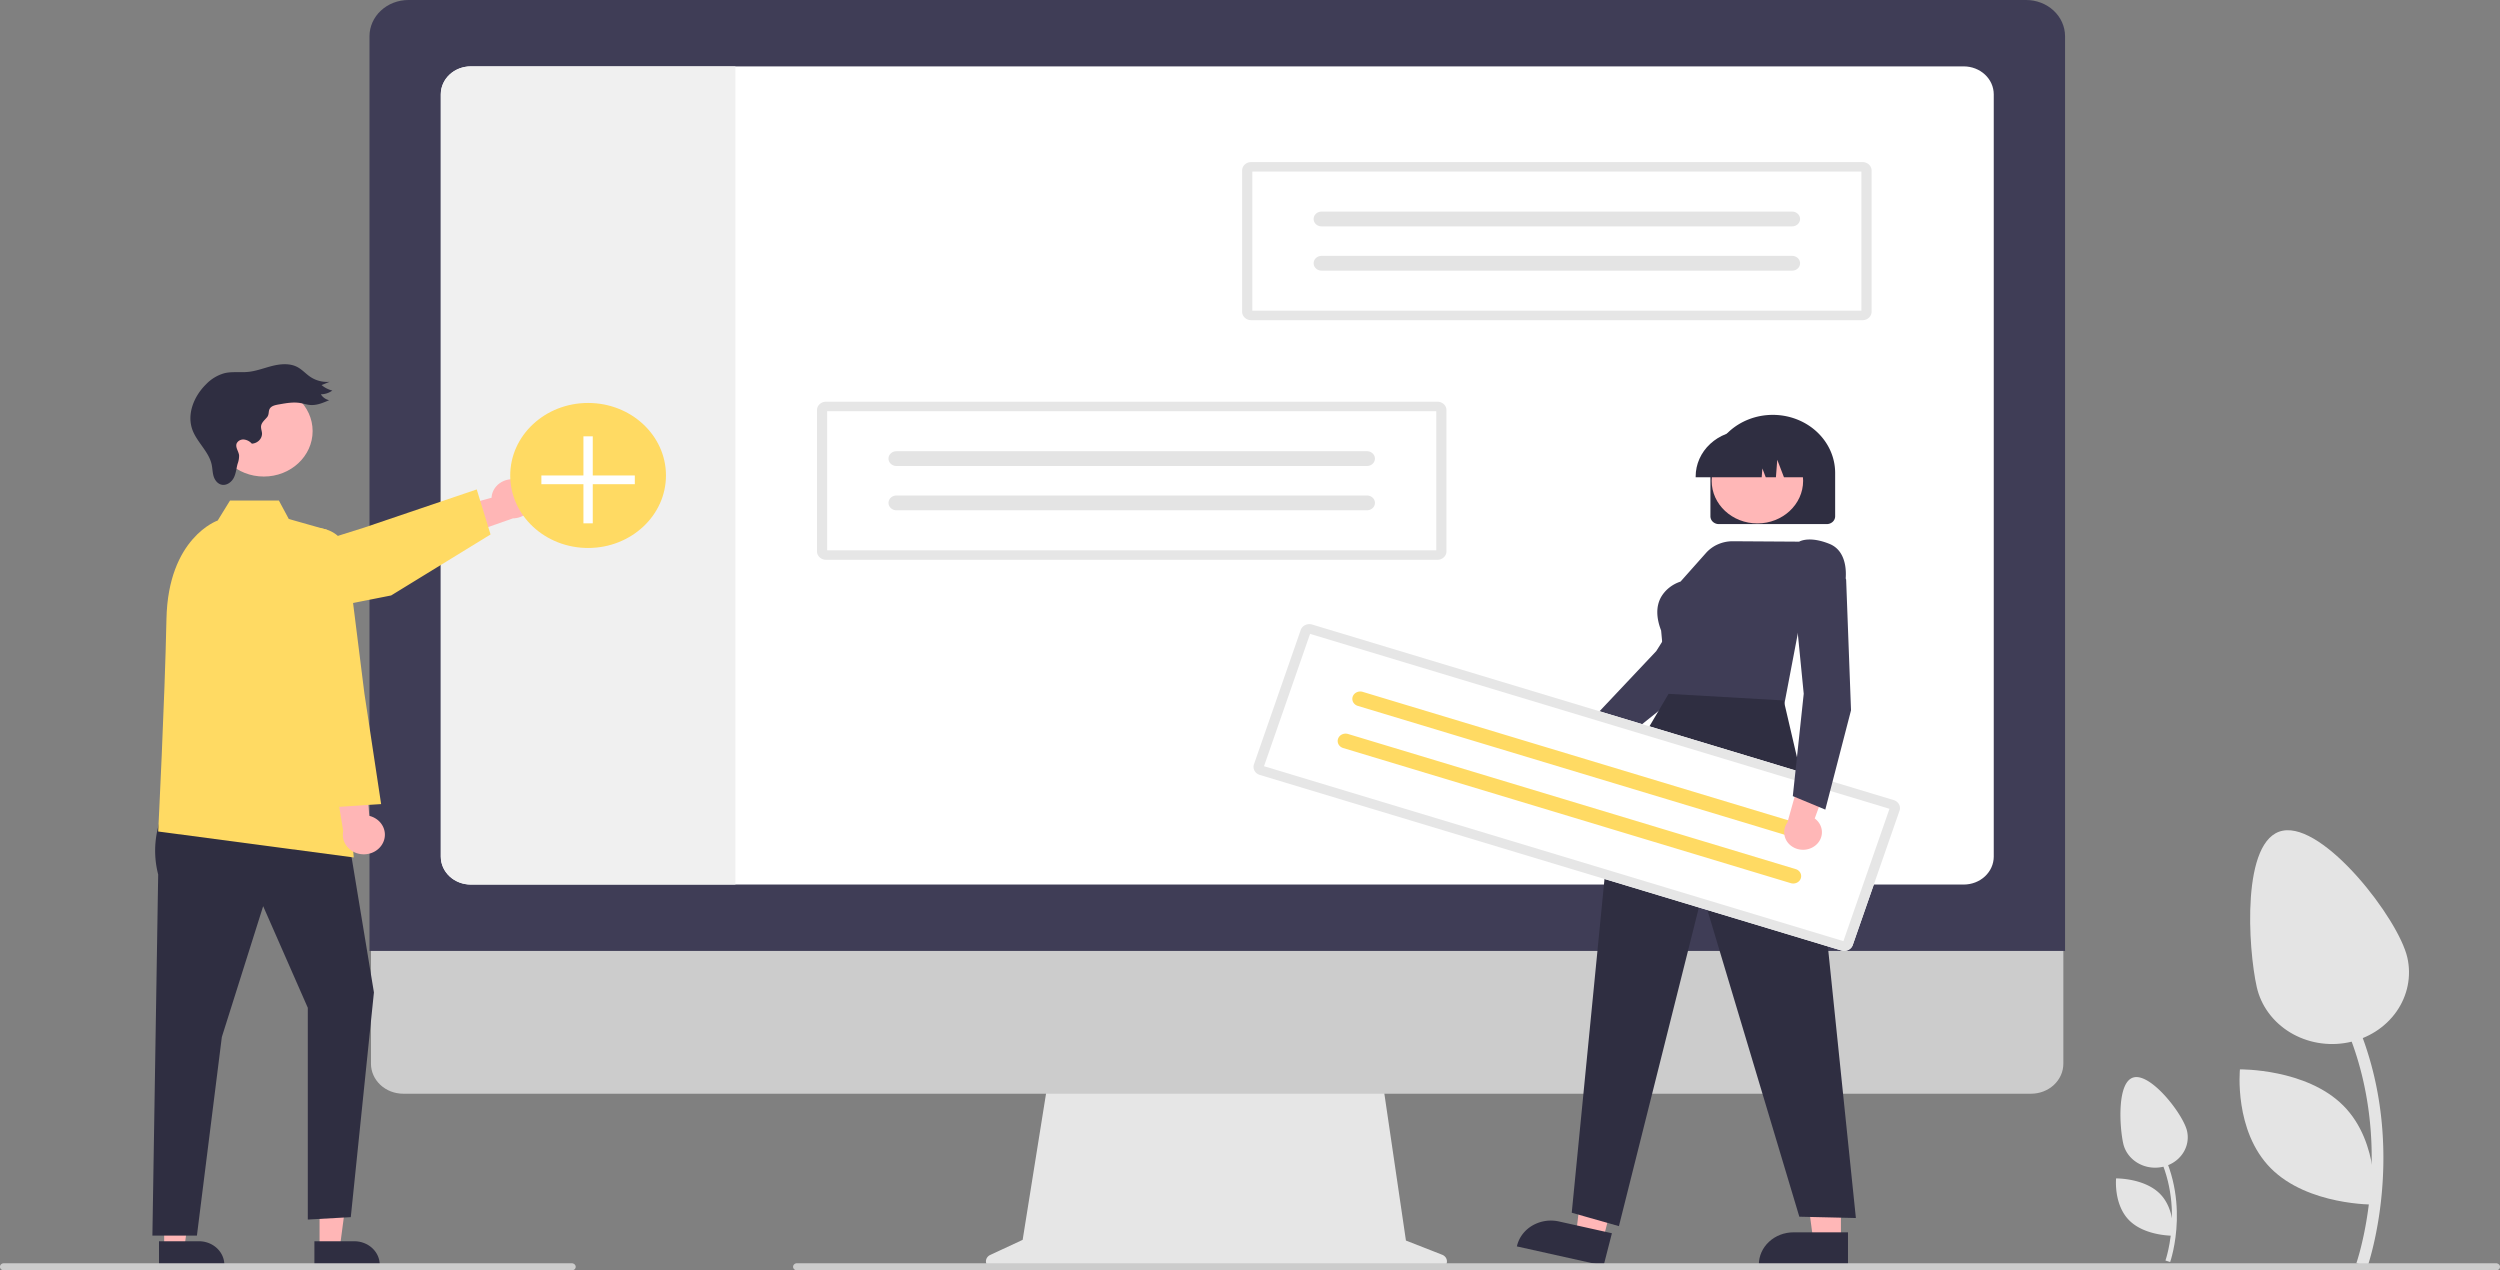 <svg width="492" height="250" fill="none" xmlns="http://www.w3.org/2000/svg"><rect width="100%" height="100%" fill="#808080" stroke="none"/><g clip-path="url(#clip0)"><path d="M427.088 248.361c.047-.131 4.606-13.267-3.462-24.989l-.824.492c7.81 11.346 3.403 24.082 3.358 24.209l.928.288z" fill="#E4E4E4"/><path d="M417.856 225.058c.174.768.508 1.496.984 2.143a6.227 6.227 0 001.791 1.629 6.678 6.678 0 002.323.868 6.888 6.888 0 002.504-.027 6.661 6.661 0 002.301-.917 6.2 6.2 0 001.75-1.667c.46-.657.777-1.393.931-2.164a5.584 5.584 0 00-.028-2.331c-.732-3.229-6.931-11.264-10.398-10.583-3.467.681-2.889 9.82-2.158 13.049zM419.025 240.159c3.094 3.114 8.63 3.029 8.63 3.029s.519-5.133-2.576-8.247c-3.094-3.113-8.63-3.029-8.63-3.029s-.519 5.133 2.576 8.247zM465.925 249.272c.111-.31 10.87-31.31-8.172-58.971l-1.944 1.16c18.432 26.777 8.032 56.831 7.925 57.132l2.191.679z" fill="#E4E4E4"/><path d="M444.137 194.279c.83 3.658 3.185 6.859 6.55 8.9 3.364 2.041 7.46 2.754 11.389 1.983 3.929-.772 7.367-2.965 9.56-6.097 2.192-3.132 2.959-6.947 2.132-10.605-1.726-7.62-16.355-26.583-24.537-24.976-8.183 1.607-6.819 23.175-5.094 30.795zM446.896 229.916c7.302 7.348 20.366 7.149 20.366 7.149s1.225-12.114-6.078-19.462c-7.302-7.348-20.366-7.149-20.366-7.149s-1.224 12.113 6.078 19.462z" fill="#E4E4E4"/><path d="M283.828 246.938l-7.139-2.799-4.898-33.33h-65.223l-5.309 33.193-6.388 2.974c-.305.143-.55.377-.695.665a1.32 1.32 0 00-.102.923c.078.31.267.586.535.784.267.197.599.304.941.304h87.69c.35 0 .69-.112.961-.319.271-.206.457-.494.526-.814a1.328 1.328 0 00-.146-.94 1.487 1.487 0 00-.753-.641z" fill="#E6E6E6"/><path d="M399.734 215.243H79.341c-1.681-.003-3.292-.628-4.48-1.736-1.187-1.108-1.854-2.609-1.854-4.175V167.26h333.061v42.072c0 1.566-.667 3.067-1.854 4.175-1.188 1.108-2.799 1.733-4.48 1.736z" fill="#CCC"/><path d="M406.403 187.144H72.715V7.126c.002-1.89.809-3.7 2.244-5.037C76.393.754 78.339.002 80.367 0H398.75c2.029.002 3.974.754 5.409 2.09 1.434 1.335 2.241 3.146 2.244 5.036v180.018z" fill="#3F3D56"/><path d="M386.475 13.065H92.644c-1.564.002-3.064.582-4.169 1.612-1.105 1.03-1.726 2.427-1.727 3.883v150.024c0 1.457.622 2.853 1.727 3.884 1.106 1.03 2.605 1.609 4.169 1.611h293.831c1.564-.002 3.062-.582 4.168-1.612 1.105-1.03 1.726-2.426 1.728-3.883V18.56c-.002-1.456-.623-2.852-1.728-3.882-1.106-1.03-2.604-1.61-4.168-1.613z" fill="#fff"/><path d="M144.727 13.065V174.08H92.643c-1.563-.002-3.063-.581-4.168-1.611-1.105-1.031-1.727-2.427-1.727-3.884V18.56c0-1.456.622-2.853 1.727-3.883 1.105-1.03 2.605-1.61 4.169-1.612h52.083z" fill="#F0F0F0"/><path d="M101.759 94.404a4.408 4.408 0 00-1.782-.009 4.26 4.26 0 00-1.62.695 3.914 3.914 0 00-1.151 1.266 3.63 3.63 0 00-.468 1.602l-14.02 3.849 5.804 4.562 12.423-4.354a4.307 4.307 0 002.727-1.02 3.761 3.761 0 001.31-2.449 3.654 3.654 0 00-.766-2.641 4.168 4.168 0 00-2.457-1.5z" fill="#FFB6B6"/><path d="M45.114 123.371a6.115 6.115 0 01-3.782-1.298c-1.056-.837-1.758-1.995-1.982-3.269a5.135 5.135 0 01.76-3.686c.715-1.106 1.828-1.94 3.14-2.352l28.41-8.931 22.16-7.518 2.72 8.865-19.563 12.004-30.64 6.065c-.402.079-.812.12-1.223.12z" fill="#FFDA63"/><path d="M62.892 245.488h3.989l1.898-14.327H62.89l.001 14.327z" fill="#FFB6B6"/><path d="M61.875 244.275h7.855c1.328 0 2.601.491 3.54 1.366.939.874 1.466 2.06 1.467 3.296v.151l-12.862.001v-4.814z" fill="#2F2E41"/><path d="M32.309 245.488h3.988l1.898-14.327h-5.887v14.327z" fill="#FFB6B6"/><path d="M31.291 244.275h7.856c1.328 0 2.6.491 3.54 1.366.938.874 1.466 2.06 1.466 3.296v.151l-12.862.001v-4.814zM32.27 159.55a18.678 18.678 0 00-1.14 12.552l-1.138 71.07h8.76l4.905-39.084 8.134-25.754 8.784 19.997v41.677l8.46-.472 4.555-44.235-5.206-31.51-36.115-4.241z" fill="#2F2E41"/><path d="M64.317 104.256l-7.483-2.121-1.953-3.636H45.27l-2.426 3.939s-9.76 3.333-10.086 19.391c-.325 16.058-1.627 41.811-1.627 41.811l38.487 5.109-5.3-64.493z" fill="#FFDA63"/><path d="M75.366 165.874a3.609 3.609 0 00.38-1.622 3.613 3.613 0 00-.392-1.619 3.883 3.883 0 00-1.091-1.312 4.228 4.228 0 00-1.586-.76l-1.128-13.57-5.999 4.338 1.991 12.221a3.63 3.63 0 00.505 2.696 4.102 4.102 0 002.3 1.703 4.424 4.424 0 002.933-.149c.925-.383 1.668-1.068 2.087-1.926z" fill="#FFB6B6"/><path d="M65.13 158.88l-8.541-20.316v-29.17c0-1.39.57-2.727 1.594-3.737 1.024-1.011 2.424-1.619 3.914-1.699a6.13 6.13 0 014.098 1.265c1.143.893 1.876 2.16 2.049 3.54l3.474 27.734 3.289 21.748-9.876.635z" fill="#FFDA63"/><path d="M51.92 93.783c5.304 0 9.605-4.005 9.605-8.945s-4.3-8.945-9.606-8.945c-5.305 0-9.605 4.004-9.605 8.945 0 4.94 4.3 8.945 9.605 8.945z" fill="#FFB9B9"/><path d="M52.548 82.119c-.45.537-1.065 1.022-1.164 1.697-.074.5.16.994.183 1.498.002.509-.205.999-.578 1.37a2.214 2.214 0 01-1.429.631 2.427 2.427 0 00-1.533-.816c-.3-.032-.605.027-.867.168a1.354 1.354 0 00-.59.615c-.285.751.376 1.513.482 2.303a4.465 4.465 0 01-.3 1.716c-.243.906-.308 1.865-.735 2.71-.427.846-1.377 1.573-2.36 1.386-.826-.157-1.385-.903-1.616-1.658-.231-.755-.221-1.556-.388-2.326-.544-2.502-2.856-4.356-3.764-6.764-1.162-3.086.234-6.616 2.641-8.998a7.945 7.945 0 013.664-2.21c1.5-.355 3.086-.1 4.625-.251 1.646-.163 3.193-.786 4.793-1.182 1.6-.396 3.386-.545 4.84.192 1.014.513 1.749 1.399 2.694 2.017a5.966 5.966 0 003.712.925l-1.571.64a5.165 5.165 0 002.116 1.078 3.833 3.833 0 01-2.255.737c.17.287.403.538.682.738.279.2.6.344.94.424-1.192.522-2.458 1.056-3.77.938-.642-.057-1.257-.27-1.891-.38-1.353-.233-2.742.01-4.093.25-.71.127-1.58.249-1.938.884-.299.53-.07 1.119-.53 1.668z" fill="#2F2E41"/><path d="M115.738 107.842c8.463 0 15.324-6.389 15.324-14.27 0-7.881-6.861-14.27-15.324-14.27-8.464 0-15.325 6.389-15.325 14.27 0 7.881 6.861 14.27 15.325 14.27z" fill="#FFDA63"/><path d="M124.932 93.573h-8.275v-7.706h-1.839v7.706h-8.275v1.712h8.275v7.706h1.839v-7.706h8.275v-1.712zM246.232 31.898c-.473 0-.926.175-1.26.486a1.604 1.604 0 00-.522 1.174V61.35c0 .44.188.862.522 1.173.334.311.787.486 1.26.487h120.315c.472 0 .925-.176 1.26-.487.334-.311.522-.733.522-1.173V33.558c0-.44-.188-.862-.522-1.174a1.856 1.856 0 00-1.26-.486H246.232z" fill="#fff"/><path d="M246.232 31.898c-.473 0-.926.175-1.26.486a1.604 1.604 0 00-.522 1.174V61.35c0 .44.188.862.522 1.173.334.311.787.486 1.26.487h120.315c.472 0 .925-.176 1.26-.487.334-.311.522-.733.522-1.173V33.558c0-.44-.188-.862-.522-1.174a1.856 1.856 0 00-1.26-.486H246.232z" fill="#E6E6E6"/><path d="M246.455 61.142h119.869V33.766H246.455v27.377z" fill="#fff"/><path d="M260.084 41.644c-.414 0-.811.153-1.103.426a1.402 1.402 0 00-.457 1.027c0 .385.164.754.457 1.027.292.272.689.425 1.103.425h92.607c.205 0 .408-.037.597-.11.189-.073.361-.18.506-.315a1.44 1.44 0 00.338-.471 1.356 1.356 0 00.001-1.112 1.443 1.443 0 00-.338-.47 1.576 1.576 0 00-.506-.316 1.66 1.66 0 00-.597-.11h-92.608zM260.084 50.358c-.414.001-.81.154-1.101.427a1.403 1.403 0 00-.456 1.026c0 .385.164.754.456 1.026.291.272.687.425 1.101.426h92.607a1.62 1.62 0 001.104-.423c.293-.272.458-.64.459-1.026a1.402 1.402 0 00-.454-1.028 1.62 1.62 0 00-1.102-.428h-92.614z" fill="#E4E4E4"/><path d="M162.565 79.055c-.472 0-.925.176-1.259.487a1.601 1.601 0 00-.523 1.173v27.792c0 .44.188.862.523 1.174a1.85 1.85 0 001.259.486H282.88a1.85 1.85 0 001.26-.486c.334-.312.522-.734.523-1.174V80.715a1.608 1.608 0 00-.523-1.173 1.852 1.852 0 00-1.26-.487H162.565z" fill="#fff"/><path d="M162.565 79.055c-.472 0-.925.176-1.259.487a1.601 1.601 0 00-.523 1.173v27.792c0 .44.188.862.523 1.174a1.85 1.85 0 001.259.486H282.88a1.85 1.85 0 001.26-.486c.334-.312.522-.734.523-1.174V80.715a1.608 1.608 0 00-.523-1.173 1.852 1.852 0 00-1.26-.487H162.565z" fill="#E6E6E6"/><path d="M162.788 108.3h119.869V80.922H162.788V108.3z" fill="#fff"/><path d="M176.417 88.802c-.414 0-.81.152-1.103.425a1.406 1.406 0 00-.457 1.027c0 .385.165.754.457 1.027.293.272.689.425 1.103.425h92.608c.204 0 .407-.037.596-.11.19-.073.362-.18.507-.315.144-.135.259-.295.338-.47a1.356 1.356 0 000-1.112 1.443 1.443 0 00-.338-.472 1.563 1.563 0 00-.505-.315 1.663 1.663 0 00-.597-.11h-92.609zM176.417 97.516a1.62 1.62 0 00-1.101.426 1.403 1.403 0 00-.456 1.026c0 .385.164.754.456 1.026a1.62 1.62 0 001.101.427h92.608c.413 0 .81-.152 1.103-.424.294-.271.459-.64.46-1.025a1.403 1.403 0 00-.455-1.028 1.617 1.617 0 00-1.101-.428h-92.615z" fill="#E4E4E4"/><path d="M309.22 153.647a3.875 3.875 0 001.513-.48c.46-.26.854-.612 1.153-1.03.298-.418.495-.892.576-1.388a3.21 3.21 0 00-.108-1.485l10.663-7.092-6.355-2.279-9.151 7.085a3.642 3.642 0 00-1.988 1.609 3.244 3.244 0 00-.339 2.432 3.454 3.454 0 001.482 2.028 3.915 3.915 0 002.554.6z" fill="#FFB7B7"/><path d="M315.14 148.976l-3.537-5.626.075-.08 14.272-15.131 11.081-17.597 9.622 1.142.142 2.708-.028.041-15.288 21.4-.016.013-16.323 13.13z" fill="#3F3D56"/><path d="M362.295 244.177l-5.442-.001-2.589-19.546 8.032.001-.001 19.546z" fill="#FFB7B7"/><path d="M363.683 249.089l-17.547-.001v-.207c0-1.686.72-3.304 2.001-4.496 1.28-1.193 3.017-1.863 4.829-1.863h10.717v6.567z" fill="#2F2E41"/><path d="M315.461 244.011l-5.293-1.177 2.357-19.572 7.811 1.737-4.875 19.012z" fill="#FFB7B7"/><path d="M315.586 249.089l-17.066-3.795.051-.201c.421-1.641 1.524-3.059 3.067-3.942a7.262 7.262 0 015.162-.767l10.424 2.318-1.638 6.387zM336.61 101.605v-8.53c0-3.03 1.293-5.938 3.595-8.082 2.302-2.143 5.424-3.347 8.679-3.347 3.256 0 6.378 1.204 8.679 3.347 2.302 2.144 3.595 5.051 3.595 8.083v8.529c0 .407-.174.798-.483 1.086a1.72 1.72 0 01-1.165.45h-21.251a1.724 1.724 0 01-1.166-.45 1.486 1.486 0 01-.483-1.086z" fill="#2F2E41"/><path d="M345.855 103.011c4.97 0 8.999-3.752 8.999-8.38 0-4.628-4.029-8.38-8.999-8.38-4.97 0-8.999 3.752-8.999 8.38 0 4.628 4.029 8.38 8.999 8.38z" fill="#FFB7B7"/><path d="M333.706 93.758c.003-2.397 1.027-4.695 2.847-6.39 1.821-1.695 4.289-2.649 6.863-2.652h1.832c2.574.003 5.042.957 6.862 2.652 1.82 1.695 2.844 3.993 2.847 6.39v.17h-3.871l-1.321-3.443-.264 3.444H347.5l-.666-1.738-.133 1.737h-12.995v-.17z" fill="#2F2E41"/><path d="M351.104 138.86l-22.913-.812-1.281-13.959c-.987-2.555-1.003-4.749-.047-6.52.823-1.455 2.204-2.567 3.869-3.114l5.014-5.639a6.783 6.783 0 012.372-1.705 7.246 7.246 0 012.927-.595l13.026.083c.314-.176 2.218-1.077 5.975.439 4.074 1.645 3.128 7.357 3.118 7.414l-.01.054-.044.035-8.665 6.795-3.341 17.524z" fill="#3F3D56"/><path d="M328.374 136.549l-10.838 18.401-8.217 83.715 9.284 2.64 16.433-65.487 19.072 63.629 11.129.26-7.577-73.429-6.622-28.429-22.664-1.3z" fill="#2F2E41"/><path d="M258.229 122.909a1.905 1.905 0 00-1.359.101c-.421.2-.74.547-.886.966l-9.203 26.438c-.146.419-.106.874.108 1.266.215.392.588.689 1.038.825l114.451 34.549c.45.136.939.099 1.36-.101.421-.2.739-.547.885-.966l9.204-26.438a1.559 1.559 0 00-.109-1.266 1.76 1.76 0 00-1.037-.825l-114.452-34.549z" fill="#fff"/><path d="M258.229 122.909a1.905 1.905 0 00-1.359.101c-.421.2-.74.547-.886.966l-9.203 26.438c-.146.419-.106.874.108 1.266.215.392.588.689 1.038.825l114.451 34.549c.45.136.939.099 1.36-.101.421-.2.739-.547.885-.966l9.204-26.438a1.559 1.559 0 00-.109-1.266 1.76 1.76 0 00-1.037-.825l-114.452-34.549z" fill="#E6E6E6"/><path d="M248.757 150.792l114.027 34.422 9.066-26.043-114.027-34.422-9.066 26.043z" fill="#fff"/><path d="M268.178 136.158a1.661 1.661 0 00-1.189.088c-.369.175-.647.48-.775.846-.127.366-.093.765.095 1.108.187.343.514.602.907.721l88.095 26.593c.195.06.4.082.604.067.205-.014.404-.067.587-.153.182-.087.345-.206.478-.351s.234-.314.297-.495a1.351 1.351 0 00-.094-1.109 1.472 1.472 0 00-.377-.445 1.579 1.579 0 00-.532-.276l-.001-.001-88.095-26.593zM265.293 144.448a1.666 1.666 0 00-1.189.089 1.49 1.49 0 00-.773.845c-.127.366-.094.764.094 1.107.187.343.513.602.906.722l88.094 26.593c.393.12.822.089 1.19-.086.369-.174.649-.478.777-.844a1.364 1.364 0 00-.092-1.108 1.532 1.532 0 00-.906-.723l-.007-.002-88.094-26.593z" fill="#FFDA63"/><path d="M357.33 166.338c.401-.335.718-.748.929-1.21a3.226 3.226 0 00-.107-2.904 3.493 3.493 0 00-1.016-1.148l4.231-11.549-6.591 1.595-3.007 10.722a3.27 3.27 0 00-.61 2.386 3.392 3.392 0 001.247 2.161 3.871 3.871 0 002.473.845 3.863 3.863 0 002.451-.898z" fill="#FFB7B7"/><path d="M359.22 159.33l-6.395-2.654 2.149-20.146-1.999-20.315 8.536-4.291 1.809 2.125.002.048.959 25.688-.005.02-5.056 19.525z" fill="#3F3D56"/><path d="M491.253 250H156.857a.797.797 0 01-.471-.139.712.712 0 01-.282-.377.664.664 0 01.13-.603.75.75 0 01.262-.2.797.797 0 01.33-.072h334.366a.835.835 0 01.497.144.74.74 0 01.294.4.659.659 0 01-.147.587.756.756 0 01-.583.26zM112.551 250H.776a.797.797 0 01-.47-.139.715.715 0 01-.283-.377.652.652 0 01.13-.603.744.744 0 01.263-.2.794.794 0 01.33-.072H112.49a.837.837 0 01.497.144.74.74 0 01.294.4.659.659 0 01-.147.587.756.756 0 01-.583.26z" fill="#CCC"/></g><defs><clipPath id="clip0"><path fill="#fff" d="M0 0h492v250H0z"/></clipPath></defs></svg>